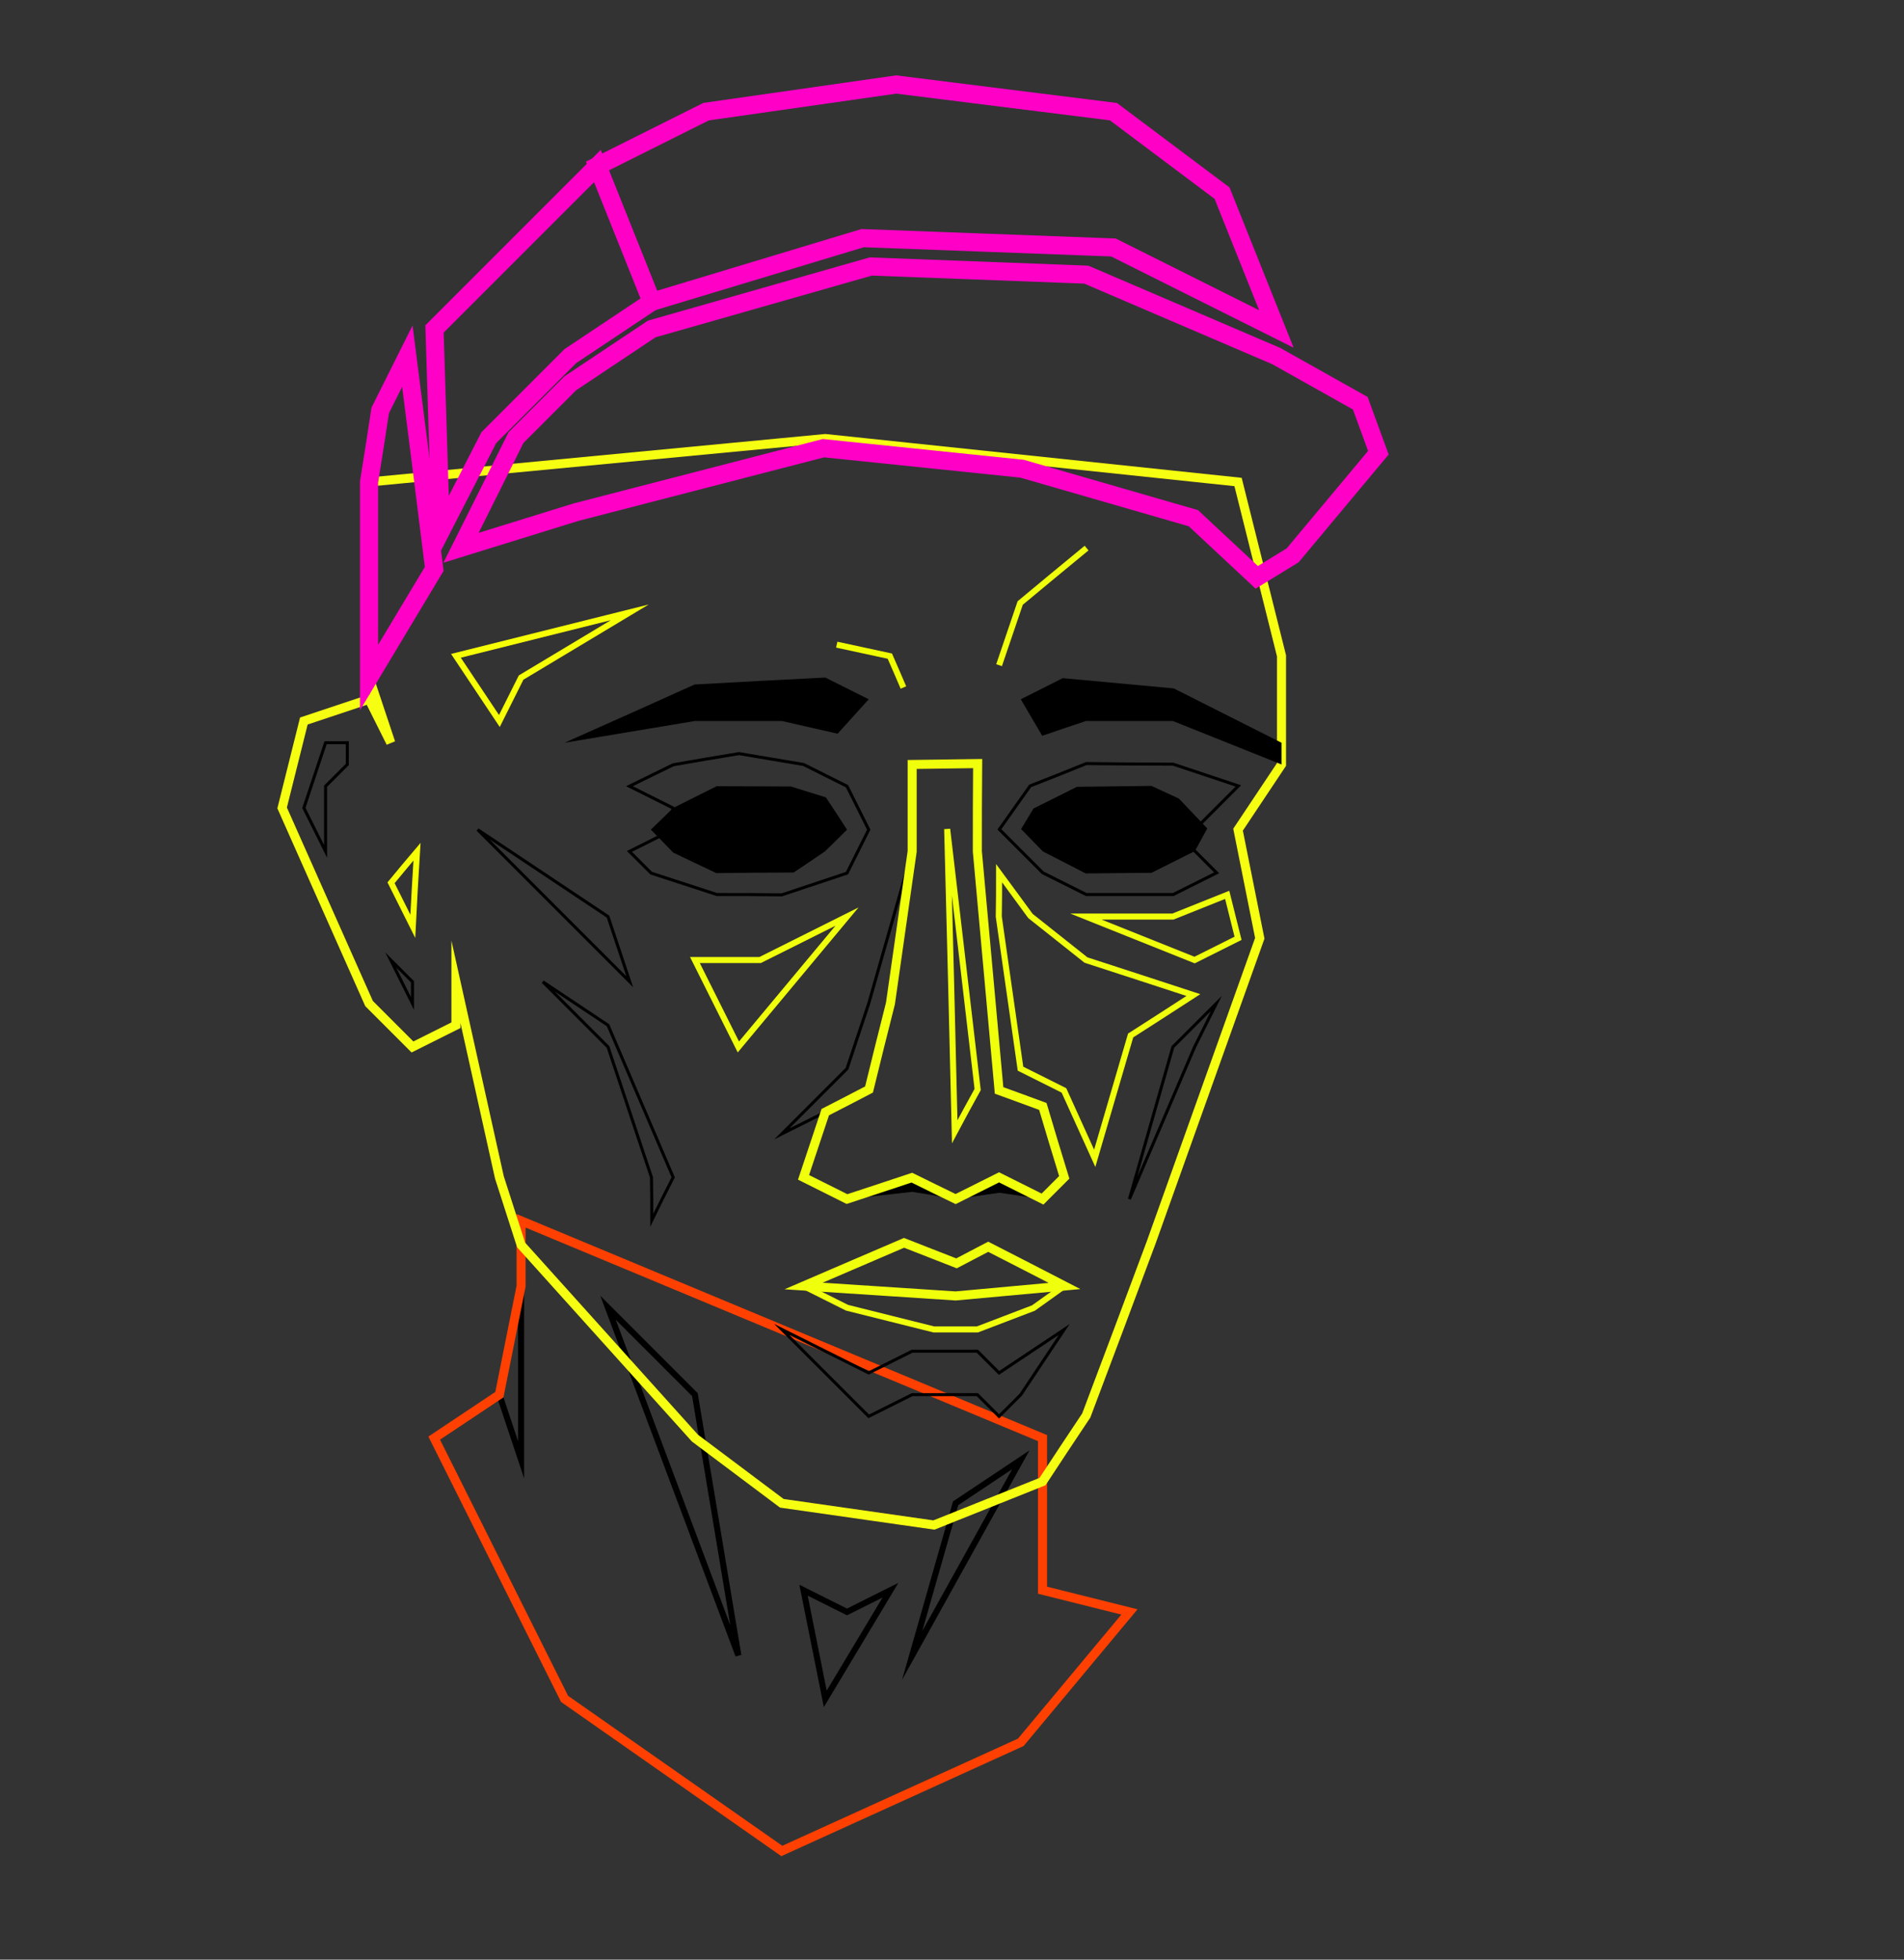 <?xml version="1.0" encoding="utf-8"?>
<!-- Generator: Adobe Illustrator 21.1.0, SVG Export Plug-In . SVG Version: 6.00 Build 0)  -->
<svg version="1.1" id="Layer_1" xmlns="http://www.w3.org/2000/svg" xmlns:xlink="http://www.w3.org/1999/xlink" x="0px" y="0px"
	 viewBox="0 0 631 649.3" style="enable-background:new 0 0 631 649.3;" xml:space="preserve">
<rect x="0" y="0" width="631" height="649.3" fill="#333333" stroke="none"/>
<style type="text/css">
	.st0{fill:none;stroke:#000000;stroke-width:2;stroke-miterlimit:10;}
	.st1{fill:none;stroke:#FF4000;stroke-width:3;stroke-miterlimit:10;}
	.st2{fill:none;stroke:#F6FF11;stroke-width:3;stroke-miterlimit:10;}
	.st3{fill:none;stroke:#F0FF0B;stroke-width:3;stroke-miterlimit:10;}
	.st4{fill:none;stroke:#F0FF0B;stroke-width:2;stroke-miterlimit:10;}
	.st5{fill:none;stroke:#000000;stroke-miterlimit:10;}
	.st6{fill:none;stroke:#F6FF05;stroke-width:2;stroke-miterlimit:10;}
	.st7{fill:none;stroke:#EFFF00;stroke-width:2;stroke-miterlimit:10;}
	.st8{fill:none;stroke:#FF00C7;stroke-width:6;stroke-miterlimit:10;}
	.st9{fill:#FFFFFF;stroke:#000000;stroke-miterlimit:10;}
	.st10{stroke:#F0FF0B;stroke-miterlimit:10;}
	.st11{fill:none;stroke:#000000;stroke-width:3;stroke-miterlimit:10;}
</style>
<g id="Layer_2">
	<path class="st0" d="M172.7,483.7c0-19.2,0-38.4,0-57.6c-2.4,12-4.8,24-7.2,36C167.9,469.3,170.3,476.5,172.7,483.7z"/>
	<path class="st1" d="M143.9,476.5c14.4,28.8,28.8,57.6,43.2,86.4c24,16.8,48,33.6,72,50.4c26.4-12,52.8-24,79.2-36
		c12-14.4,24-28.8,36-43.2c-9.6-2.4-19.2-4.8-28.8-7.2c0-16.8,0-33.6,0-50.4c-57.6-24-115.2-48-172.8-72c0,7.2,0,14.4,0,21.6
		c-2.4,12-4.8,24-7.2,36C158.3,466.9,151.1,471.7,143.9,476.5z"/>
	<path class="st0" d="M201.5,433.3c14.4,38.4,28.8,76.8,43.2,115.2c-4.8-28.8-9.6-57.6-14.4-86.4
		C220.7,452.5,211.1,442.9,201.5,433.3z"/>
	<path class="st0" d="M266.3,526.9c2.4,12,4.8,24,7.2,36c7.2-12,14.4-24,21.6-36c-4.8,2.4-9.6,4.8-14.4,7.2
		C275.9,531.7,271.1,529.3,266.3,526.9z"/>
	<path class="st0" d="M316.7,498.1c7.2-4.8,14.4-9.6,21.6-14.4c-12,21.6-24,43.2-36,64.8C307.1,531.7,311.9,514.9,316.7,498.1z"/>
</g>
<g id="Layer_3">
	<path class="st2" d="M151.1,325.3c4.8,21.6,9.6,43.2,14.4,64.8c2.4,7.5,4.8,14.9,7.2,22.4c19.2,21.3,38.4,42.7,57.6,64
		c9.6,7.2,19.2,14.4,28.8,21.6c16.8,2.4,33.6,4.8,50.4,7.2c12-4.8,24-9.6,36-14.4c4.8-7.3,9.6-14.6,14.5-21.9
		c7.2-19.1,14.4-38.2,21.5-57.3c12-33.6,24-67.2,36-100.8c-2.4-12-4.8-24-7.2-36c4.8-7.2,9.6-14.4,14.4-21.6c0-12,0-24,0-36
		c-4.8-19.2-9.6-38.4-14.4-57.6c-45.6-4.8-91.2-9.6-136.8-14.4c-50.4,4.8-100.8,9.6-151.2,14.4c0,21.6,0,43.2,0,64.8
		c2.4,7.2,4.8,14.4,7.2,21.6c-2.4-4.8-4.8-9.6-7.2-14.4c-7.2,2.4-14.4,4.8-21.6,7.2c-2.4,9.6-4.8,19.2-7.2,28.8
		c9.6,21.6,19.2,43.2,28.8,64.8c4.8,4.8,9.6,9.6,14.4,14.4c4.8-2.4,9.6-4.8,14.4-7.2C151.1,334.9,151.1,330.1,151.1,325.3z"/>
</g>
<g id="Layer_5">
	<path d="M280.7,397.3c7.2-2.4,14.4-4.7,21.5-7.1c4.8,2.4,9.6,4.7,14.5,7.1c-4.8-0.8-9.5-1.6-14.3-2.4
		C295.2,395.7,288,396.5,280.7,397.3z"/>
	<path class="st3" d="M266.3,426.1c11.1-4.8,22.2-9.5,33.3-14.3c5.8,2.3,11.6,4.5,17.4,6.8c3.5-1.8,7-3.7,10.5-5.5
		c8.4,4.3,16.8,8.6,25.3,13c-12,1.1-24,2.2-36.1,3.3C299.9,428.3,283.1,427.2,266.3,426.1z"/>
	<path class="st4" d="M266.3,426.1c4.8,2.4,9.6,4.8,14.4,7.2c9.6,2.4,19.2,4.8,28.8,7.2c4.8,0,9.6,0,14.4,0
		c6.2-2.4,12.4-4.7,18.6-7.1c3.4-2.4,6.8-4.9,10.2-7.3"/>
	<path class="st4" d="M410.3,310.9c-4.8,2.4-9.6,4.8-14.4,7.2c-12-4.8-24-9.6-36-14.4c9.6,0,19.2,0,28.8,0c6-2.4,12-4.8,18-7.2
		C407.9,301.3,409.1,306.1,410.3,310.9z"/>
	<g id="Left_Eye_1_">
		<path id="Left_Eye_Shadow" class="st5" d="M158.3,274.9c14.4,9.6,28.8,19.2,43.2,28.8c2.4,7.2,4.8,14.4,7.2,21.6
			C191.9,308.5,175.1,291.7,158.3,274.9z"/>
		<path id="Left_Eye_Shadow_P" class="st5" d="M259.1,296.5c7.2-2.4,14.4-4.8,21.6-7.2c2.4-4.8,4.8-9.6,7.2-14.4
			c-2.4-4.8-4.8-9.6-7.2-14.4c-4.8-2.4-9.6-4.8-14.4-7.2c-7.1-1.2-14.2-2.4-21.4-3.6c-7.3,1.2-14.5,2.4-21.8,3.7
			c-4.8,2.4-9.7,4.7-14.5,7.1c4.8,2.4,9.6,4.8,14.4,7.2c0,2.4,0,4.8,0,7.2c-4.8,2.4-9.6,4.8-14.4,7.2c2.4,2.4,4.8,4.8,7.2,7.2
			c7.3,2.4,14.5,4.7,21.8,7.1C244.9,296.4,252,296.4,259.1,296.5z"/>
		<path id="Left_Eye" d="M280.7,274.9c-2.3-3.6-4.6-7.1-7-10.7c-3.9-1.2-7.7-2.4-11.6-3.6c-8.2,0-16.4-0.1-24.6-0.1
			c-4.8,2.4-9.6,4.8-14.4,7.2c-2.5,2.4-4.9,4.8-7.4,7.2c2.5,2.5,5,5.1,7.4,7.6c4.8,2.3,9.6,4.6,14.3,6.8c8.5-0.1,17.1-0.2,25.6-0.2
			c3.5-2.3,6.9-4.6,10.4-7C275.9,279.7,278.3,277.3,280.7,274.9z"/>
	</g>
	<path id="Right_Eye_Shadow" class="st5" d="M360,253c-6.2,2.5-12.4,5-18.6,7.4c-3.4,4.8-6.8,9.6-10.2,14.4
		c4.8,4.8,9.6,9.6,14.4,14.4c4.8,2.4,9.6,4.8,14.4,7.2c9.6,0,19.2,0,28.8,0c4.8-2.4,9.6-4.8,14.4-7.2c-4.8-4.8-9.6-9.6-14.4-14.4
		c2.4,0,4.8,0,7.2,0c4.8-4.8,9.6-9.6,14.4-14.4c-7.2-2.4-14.4-4.8-21.6-7.2C379.2,253.2,369.6,253.1,360,253z"/>
	<path id="Right_Eye" d="M359.8,289.4c-4.7-2.4-9.5-4.9-14.2-7.3c-2.4-2.5-4.8-4.9-7.2-7.4c1.4-2.3,2.7-4.5,4.1-6.8
		c4.8-2.4,9.6-4.8,14.4-7.2c8.2-0.1,16.5-0.2,24.7-0.3c3,1.4,6.1,2.8,9.1,4.2c3.1,3.3,6.3,6.6,9.4,9.9c-1.4,2.5-2.7,5-4.1,7.5
		c-4.8,2.4-9.6,4.8-14.4,7.2C374.3,289.3,367,289.3,359.8,289.4z"/>
	<path id="Left_Nose_Shadow" class="st5" d="M302.3,282.1c-2.4,16.8-4.8,33.6-7.2,50.4c-2.4,9.6-4.8,19.2-7.2,28.8
		c-9.6,4.8-19.2,9.6-28.8,14.4c7.2-7.2,14.4-14.4,21.6-21.6c2.4-7.2,4.8-14.4,7.2-21.6C292.7,315.7,297.5,298.9,302.3,282.1z"/>
	<path class="st4" d="M331.1,289.3c3.5,4.7,6.9,9.5,10.4,14.2c6.1,4.9,12.3,9.7,18.4,14.6c11.9,3.9,23.8,7.7,35.6,11.6
		c-6.9,4.5-13.8,8.9-20.8,13.4c-4,13.6-7.9,27.1-11.9,40.7c-3.4-7.5-6.8-15-10.2-22.5c-4.8-2.4-9.6-4.8-14.4-7.2
		c-2.4-16.8-4.8-33.6-7.2-50.4C331.1,298.9,331.1,294.1,331.1,289.3z"/>
	<path d="M316.7,397.3c4.8-2.1,9.6-4.1,14.4-6.2c4.8,2.1,9.6,4.1,14.4,6.2c-4.8-0.7-9.6-1.4-14.3-2.1
		C326.4,395.9,321.5,396.6,316.7,397.3z"/>
	<path class="st3" d="M280.7,397.3c7.2-2.4,14.4-4.7,21.5-7.1c4.8,2.4,9.6,4.7,14.5,7.1c4.8-2.4,9.6-4.8,14.4-7.2
		c4.8,2.4,9.6,4.8,14.4,7.2c2.4-2.4,4.8-4.8,7.2-7.2c-2.4-7.8-4.8-15.7-7.1-23.5c-4.8-1.8-9.6-3.5-14.5-5.3
		c-2.4-26.4-4.8-52.8-7.2-79.2c0-9.7,0-19.4,0.1-29.1c-7.2,0.1-14.4,0.2-21.7,0.3c0,9.6,0,19.2,0,28.8c-2.4,16.8-4.8,33.6-7.2,50.4
		c-2.4,9.5-4.8,19-7.1,28.5c-4.8,2.5-9.6,5-14.5,7.5c-2.4,7.2-4.8,14.4-7.2,21.6C271.1,392.5,275.9,394.9,280.7,397.3z"/>
	<path class="st5" d="M352.7,440.5c-4.8,7.2-9.6,14.4-14.4,21.6c-2.4,2.4-4.8,4.8-7.2,7.2c-2.4-2.4-4.8-4.8-7.2-7.2
		c-7.2,0-14.4,0-21.6,0c-4.8,2.4-9.6,4.8-14.4,7.2c-9.6-9.6-19.2-19.2-28.8-28.8c9.6,4.8,19.2,9.6,28.8,14.4
		c4.8-2.4,9.6-4.8,14.4-7.2c7.2,0,14.4,0,21.6,0c2.4,2.4,4.8,4.8,7.2,7.2C338.3,450.1,345.5,445.3,352.7,440.5z"/>
	<path class="st5" d="M179.9,325.3c7.2,4.8,14.4,9.6,21.6,14.4c7.2,16.8,14.4,33.6,21.6,50.4c-2.4,4.7-4.8,9.5-7.1,14.2
		c0-4.7,0-9.5-0.1-14.2c-4.8-14.4-9.6-28.8-14.4-43.2C194.3,339.7,187.1,332.5,179.9,325.3z"/>
	<path class="st4" d="M280.7,303.7c-9.6,4.8-19.2,9.6-28.8,14.4c-7.2,0-14.4,0-21.6,0c4.8,9.6,9.6,19.2,14.4,28.8
		C256.7,332.5,268.7,318.1,280.7,303.7z"/>
	<path d="M187.1,246.1c14.4-6.4,28.7-12.8,43.1-19.3c14.4-0.8,28.9-1.6,43.3-2.3c4.8,2.4,9.6,4.8,14.4,7.2
		c-3.4,3.8-6.9,7.6-10.3,11.4c-6.2-1.4-12.3-2.8-18.5-4.2c-9.6,0-19.2,0-28.8,0C215.9,241.3,201.5,243.7,187.1,246.1z"/>
	<path d="M345.4,243.8c-2.4-4-4.7-8.1-7.1-12.1c4.6-2.3,9.3-4.7,13.9-7c12.3,1.1,24.6,2.3,36.8,3.4c11.9,6,23.8,12,35.7,18
		c0,2.4,0,4.8,0,7.2c-12-4.8-24-9.6-36-14.4c-9.6,0-19.2,0-28.8,0C355.1,240.5,350.3,242.1,345.4,243.8z"/>
	<path class="st4" d="M316.4,375c2.5-4.7,5-9.3,7.6-14c-3.4-28.8-6.7-57.5-10.1-86.3C314.8,308.2,315.6,341.6,316.4,375z"/>
	<path class="st4" d="M331.1,220.4c2.3-6.9,4.7-13.7,7-20.6c7.3-6.1,14.6-12.1,22-18.2"/>
	<path class="st6" d="M151.1,217.3c4.8,7.2,9.6,14.4,14.4,21.6c2.4-4.8,4.8-9.6,7.2-14.4c12-7.2,24-14.4,36-21.6
		C189.5,207.7,170.3,212.5,151.1,217.3z"/>
	<path class="st7" d="M299.4,227.8c-1.5-3.5-3-7-4.5-10.4c-5.9-1.3-11.7-2.5-17.6-3.8"/>
</g>
<g id="Layer_7">
	<path class="st8" d="M171,145c6-6,12-12,18-18c9-6,18-12,27-18c24.2-6.9,48.4-13.8,72.6-20.7c23.8,0.9,47.6,1.8,71.4,2.7
		c21,9,42,18,63,27c9.3,5.2,18.5,10.4,27.8,15.6c2,5.5,4,10.9,6,16.4c-9.5,11.3-18.9,22.7-28.4,34l-11.9,7.3l-21-19.6l-56.8-16.4
		l-65.8-6.8l-82,21.2l-38.1,11.8C158.9,169.4,164.9,157.2,171,145z"/>
	<path class="st8" d="M146.1,176c-0.7-22.3-1.4-44.7-2.1-67c18-18,36-36,54-54c6,15,12,30,18,45c-9,6-18,12-27,18c-9,9-18,18-27,27
		C156.7,155.3,151.4,165.7,146.1,176z"/>
	<path class="st8" d="M198,55c12-6,24-12,36-18c21-3,42-6,63-9c24,3,48,6,72,9c12,9,24,18,36,27c6,15,12,30,18,45c-18-9-36-18-54-27
		c-27.7-1-55.4-2.1-83.1-3.1c-23.3,7-46.6,14.1-69.9,21.1C210,85,204,70,198,55z"/>
	<path class="st8" d="M135,118c-3,6-6,12-9,18c-1.2,7.9-2.4,15.8-3.7,23.7c0,21.6,0,43.2,0,64.8c7.2-12,14.4-24,21.6-36
		C141,165,138,141.5,135,118z"/>
</g>
<path d="M560,255.2"/>
<path class="st5" d="M529.2,393.1"/>
<path class="st5" d="M418.8,440"/>
<path class="st0" d="M438.6,452.6"/>
<path class="st9" d="M476.4,274"/>
<path class="st8" d="M198,55"/>
<path class="st10" d="M324,397"/>
<path class="st4" d="M333,397"/>
<line class="st9" x1="387" y1="289" x2="387" y2="289"/>
<path class="st1" d="M162,460"/>
<path class="st11" d="M207,460"/>
<path class="st5" d="M388.7,346.9c4.8-4.8,9.6-9.6,14.4-14.4c-2.4,4.8-4.8,9.6-7.2,14.4c-7.2,16.8-14.4,33.6-21.6,50.4
	C379.1,380.5,383.9,363.7,388.7,346.9z"/>
<path class="st3" d="M316.7,433.3"/>
<path class="st3" d="M410.3,476.5"/>
<path class="st3" d="M316.7,433.3"/>
<path class="st6" d="M138.2,282.2c-2.9,3.4-5.8,6.9-8.6,10.3c2.4,4.8,4.8,9.6,7.2,14.4C137.2,298.6,137.7,290.4,138.2,282.2z"/>
<path class="st5" d="M115.1,253.3c-2.4,2.4-4.8,4.8-7.2,7.2c0,7.2,0,14.4,0,21.6c-2.4-4.8-4.8-9.6-7.2-14.4
	c2.4-7.2,4.8-14.4,7.2-21.6c2.4,0,4.8,0,7.2,0C115.1,248.5,115.1,250.9,115.1,253.3z"/>
<path class="st5" d="M129.5,318.1c2.4,4.8,4.8,9.6,7.2,14.4c0-2.4,0-4.8,0-7.2C134.3,322.9,131.9,320.5,129.5,318.1z"/>
<path class="st5" d="M467.9,426.1"/>
<line x1="295.1" y1="390.1" x2="295.1" y2="390.1"/>
</svg>
